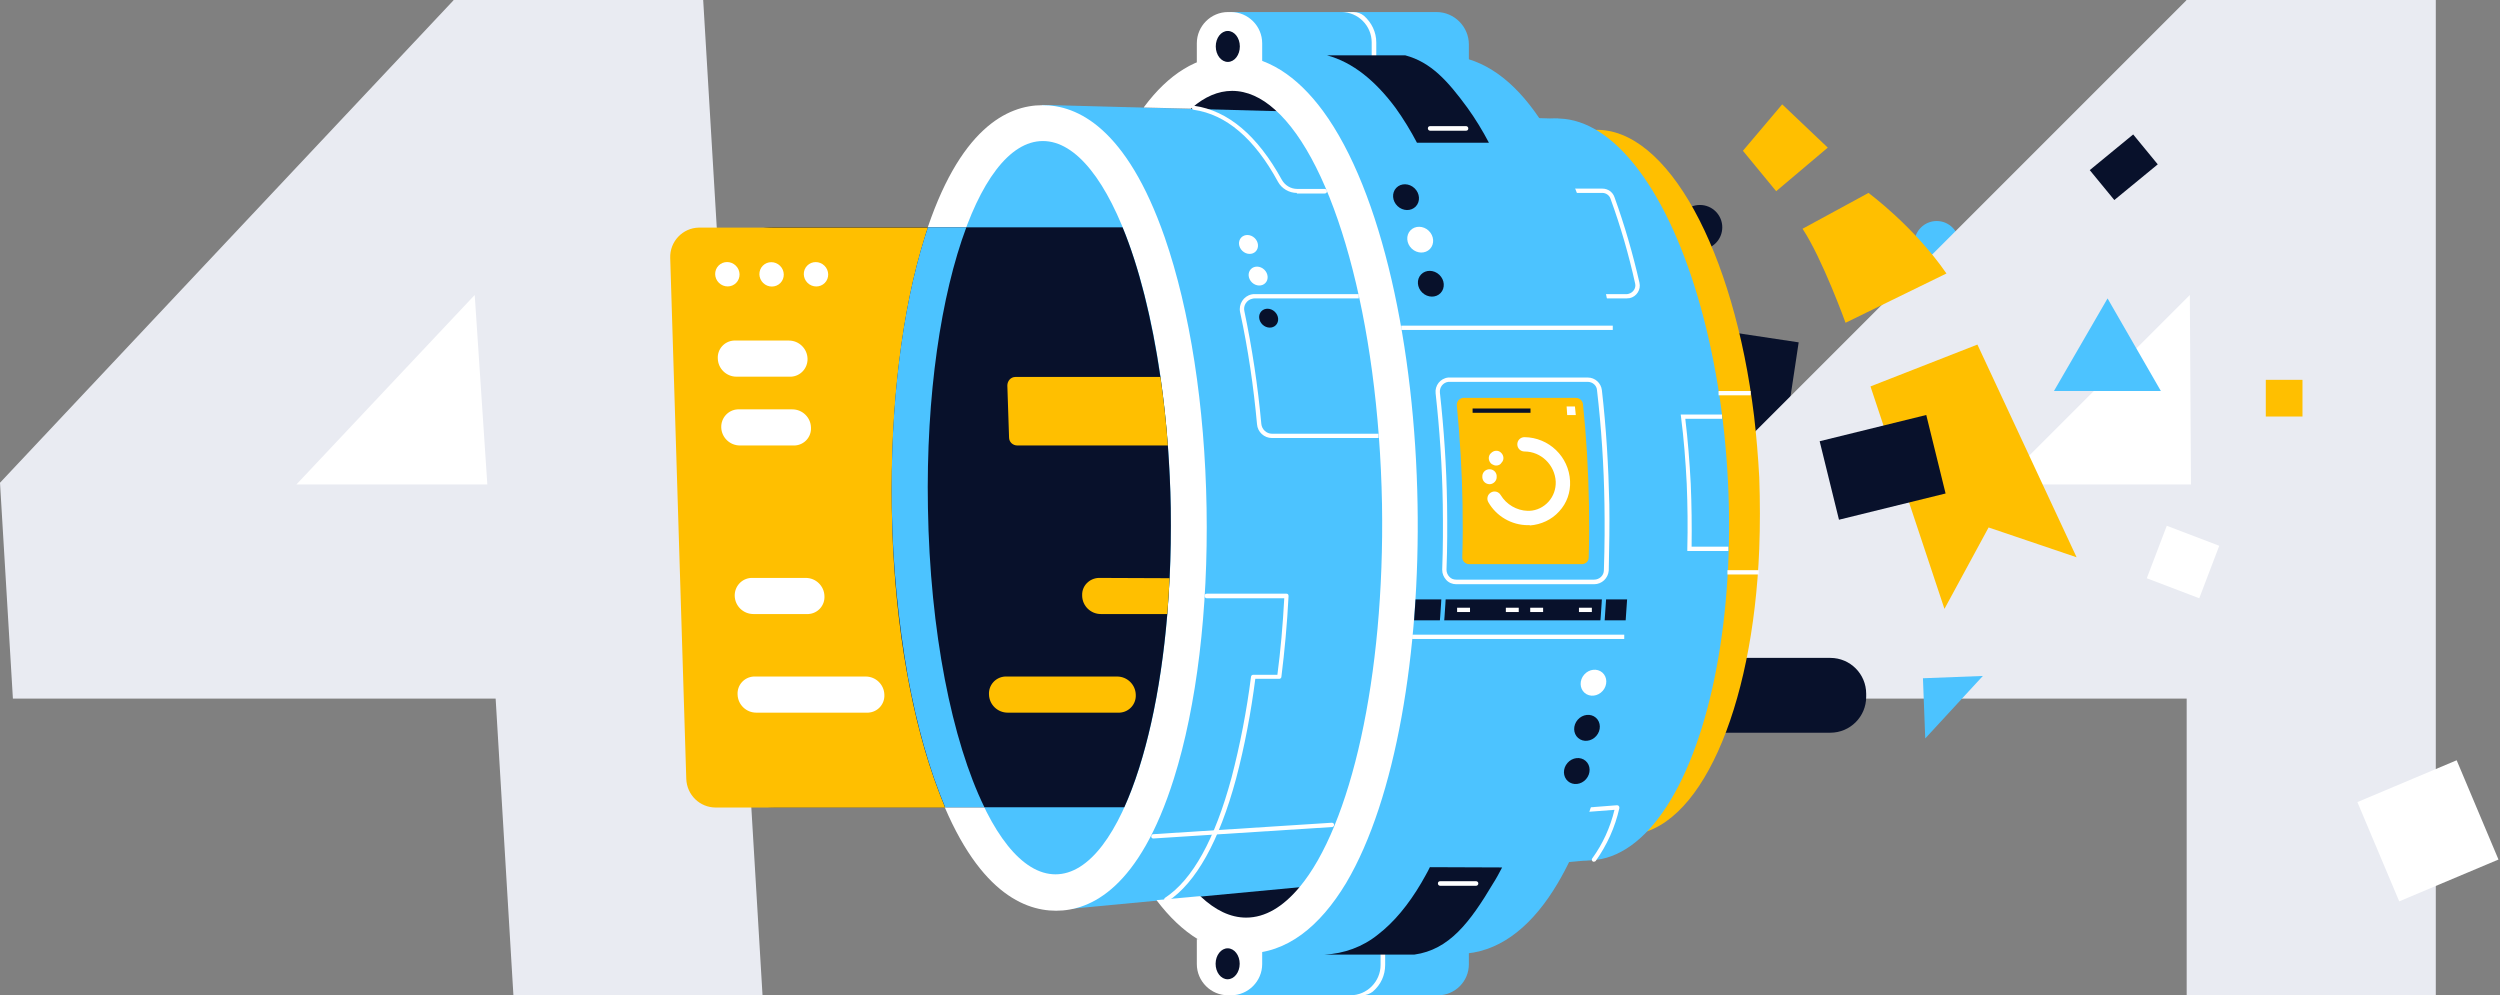 <?xml version="1.0" encoding="utf-8"?>
<!-- Generator: Adobe Illustrator 24.3.0, SVG Export Plug-In . SVG Version: 6.00 Build 0)  -->
<svg version="1.1" id="Layer_1" xmlns="http://www.w3.org/2000/svg" xmlns:xlink="http://www.w3.org/1999/xlink" x="0px" y="0px"
	 viewBox="0 0 872.1 347.2" style="enable-background: new 0 0 872.1 347.2;" xml:space="preserve">
<rect x="0" y="0" width="872.1" height="347.2" fill="#808080" stroke="none"/>
<style type="text/css">
  .st0 { fill: #08112b; }
  .st1 { fill: #4cc3ff; }
  .st2 { fill: #e9ebf2; }
  .st3 { fill: #fff; }
  .st4 { fill: #ffbf00; }
</style>
<g id="Layer_2_1_">
	<g id="Layer_3">
		<g>
			
				<rect x="587.7" y="128.8" transform="matrix(0.149 -0.989 0.989 0.149 380.438 725.088)" class="st0" width="47.9" height="25.2"/>
		</g>
		<g>
			<circle class="st1" cx="675.6" cy="84.9" r="7.8"/>
		</g>
		<g>
			<circle class="st0" cx="593" cy="79.3" r="7.8"/>
		</g>
		<g>
			<rect x="762.8" class="st2" width="86.9" height="347.2"/>
		</g>
		<g>
			<polygon class="st2" points="594.4,243.7 775.6,243.7 775.6,0 762.8,0 594.4,168.4 			"/>
		</g>
		<g>
			<polygon class="st3" points="764.3,169 697.8,169 763.9,102.9 			"/>
		</g>
		<g>
			<path class="st0" d="M585.2,229.5h53.3c6.9,0,12.5,5.6,12.5,12.5c0,0,0,0,0,0v1.1c0,6.9-5.6,12.5-12.5,12.5h-53.3l0,0V229.5
				L585.2,229.5z"/>
		</g>
		<g>
			<polygon class="st2" points="266,347.2 179.1,347.2 158.3,0 245.3,0 			"/>
		</g>
		<g>
			<polygon class="st2" points="4.5,243.7 185.7,243.7 171.1,0 158.3,0 0,168.4 			"/>
		</g>
		<g>
			<polygon class="st3" points="170,169 103.4,169 165.6,102.9 			"/>
		</g>
		<g>
			<path class="st1" d="M428.9,327.6h83.5l0,0v8.8c0,5.9-4.8,10.8-10.8,10.8h-72.7l0,0V327.6L428.9,327.6z"/>
		</g>
		<g>
			<path class="st1" d="M512.4,15.5v8.3h-83.5V4.2h72.2C507.3,4.2,512.4,9.3,512.4,15.5C512.4,15.5,512.4,15.5,512.4,15.5z"/>
		</g>
		<g>
			<path class="st4" d="M613.7,191.4c-2.2,56.2-20.9,99-45.8,99.9c-28.4,1-54.1-53.2-57.3-121.2s17.2-123.8,45.7-124.8
				c25.4-0.9,48.6,42.3,55.6,99.9c0.8,6.9,1.4,14,1.8,21.3C614,175.1,614,183.4,613.7,191.4z"/>
		</g>
		<g>
			<path class="st0" d="M418.2,312.3c0,0,4.1,9,16,9s20.2-13.1,20.2-13.1L418.2,312.3z"/>
		</g>
		<g>
			<path class="st0" d="M415.7,37.7c0,0,14.4-17.4,31.1,2.7L415.4,38L415.7,37.7z"/>
		</g>
		<g>
			
				<ellipse transform="matrix(0.999 -5.007000e-02 5.007000e-02 0.999 -7.857 27.678)" class="st1" cx="548.5" cy="170.7" rx="54.2" ry="129.5"/>
		</g>
		<g>
			<polygon class="st1" points="480,39.7 363.6,36.6 368.4,317.5 487.3,306.3 			"/>
		</g>
		<g>
			<polygon class="st1" points="543.6,41.4 503.8,40.3 515.4,303.7 556,299.9 			"/>
		</g>
		<g>
			<path class="st3" d="M567.4,104.1h-16.2v-1.5h16.2c0.2,0,0.5,0,0.7-0.1c1.6-0.4,2.7-2,2.3-3.6c-2.2-10-5.1-20-8.6-29.6
				c-0.4-1.2-1.6-2-2.8-2c0,0,0,0,0,0h-17.7v-1.5h17.7c0,0,0,0,0,0c1.9,0,3.6,1.2,4.2,3c3.5,9.7,6.4,19.7,8.7,29.8
				c0.6,2.4-1,4.9-3.4,5.4C568,104,567.7,104.1,567.4,104.1z"/>
		</g>
		<g>
			<path class="st3" d="M556,300.6c-0.2,0-0.3,0-0.4-0.1c-0.3-0.2-0.4-0.7-0.2-1c3.7-5.1,6.3-10.8,7.8-17l-24.8,1.9
				c-0.4,0-0.8-0.3-0.8-0.7c0-0.4,0.3-0.8,0.7-0.8l25.8-2c0.2,0,0.5,0.1,0.6,0.3c0.2,0.2,0.2,0.4,0.2,0.7
				c-1.5,6.7-4.3,12.9-8.3,18.5C556.5,300.5,556.2,300.6,556,300.6z"/>
		</g>
		<g>
			
				<ellipse transform="matrix(1 -1.954644e-02 1.954644e-02 1 -3.392 7.188)" class="st1" cx="366" cy="177.1" rx="48.6" ry="134.2"/>
		</g>
		<g>
			<path class="st3" d="M363.8,49.2c23.4,0,43.4,57.3,44.6,127.9S391.6,305,368.2,305s-43.4-57.2-44.5-127.9S340.4,49.2,363.8,49.2
				 M363.6,36.7c-12.1,0-29.1,8-41.1,46.1c-8,25.4-12,58.9-11.5,94.4s5.8,69,14.7,94.4c13.3,38.1,30.5,46.1,42.7,46.1
				s29.1-8,41.1-46.1c8-25.4,12-58.9,11.4-94.4s-5.8-69-14.6-94.4C393,44.6,375.8,36.6,363.6,36.7L363.6,36.7z"/>
		</g>
		<g>
			<path class="st1" d="M567.6,209.1c-0.2,2.4-0.3,4.9-0.5,7.3c-3,36.6-10.9,70.1-23.7,91.7c-8.4,14.2-19,23.2-31.6,24.5l0,0h-0.1
				c-1,0.1-2,0.2-3,0.2c-1,0-1.9-0.1-2.9-0.1l-70.9,0.1l44-49.9L489.3,176l-5.7-64.9L468.4,65l-20.1-33.8l-18.9-11.9h73.8
				c12.4,0,23.1,7.2,32,19.4c20.7,28.2,32.1,83,33,137.4C568.5,187.1,568.2,198.2,567.6,209.1z"/>
		</g>
		<g>
			<path class="st3" d="M461.5,38.7c-9-12.2-19.7-19.4-32-19.4c-11.9,0-22,6.7-30.4,18l-0.1,0.2l16.4,0.4l0.4-0.3
				c4.4-3.8,9.1-5.9,14-5.9c5.2,0,10.2,2.3,14.9,6.5c20.6,18.2,36.2,73,37.4,137.7c1,60.4-10.9,112.2-28.8,133.6
				c-5.7,6.8-11.9,10.6-18.6,10.6c-5.5,0-10.8-2.6-15.9-7.4l-0.1-0.1l-15.2,1.4l0,0.1c8.8,11.6,19.3,18.5,31.3,18.5
				c14,0,25.6-9.3,34.8-24.6c17.4-29.4,25.8-80.9,24.9-132.1C493.6,121.7,482.2,66.9,461.5,38.7z"/>
		</g>
		<g>
			<path class="st0" d="M408,201.7c-0.2,4.3-0.5,8.4-0.8,12.5c-2.3,27.6-7.7,51.2-15,67.4H270c-16.8,0-30.3-13.6-30.3-30.3
				c0,0,0,0,0,0V109.6c0-16.8,13.6-30.3,30.3-30.3h121.6c5.7,13.8,10.2,31.8,13.2,52.2c1.1,7.7,2,15.7,2.6,24c0.5,7,0.9,14.3,1,21.7
				C408.5,185.5,408.4,193.7,408,201.7z"/>
		</g>
		<g>
			<path class="st4" d="M325.8,271.5c1.3,3.7,2.6,7.1,3.9,10.2h-80c-5.6,0-10.1-4.4-10.3-10l-5.6-181.7c-0.2-5.7,4.3-10.5,10-10.6
				c0.1,0,0.2,0,0.3,0h79.6c-0.4,1.1-0.8,2.2-1.1,3.4c-8,25.4-12,58.9-11.5,94.4S316.9,246.1,325.8,271.5z"/>
		</g>
		<g>
			<path class="st1" d="M343.4,281.6h-13.7c-1.3-3.1-2.6-6.5-3.9-10.2c-2.6-7.5-4.7-15.1-6.5-22.8c-0.9-4.1-1.8-8.2-2.6-12.5
				c-3.4-19.5-5.3-39.2-5.6-59c-0.6-35.5,3.5-69,11.5-94.4c0.4-1.2,0.7-2.3,1.1-3.4h13.4c-8.8,23.5-14.1,58.6-13.4,97.8
				C324.4,220.3,332.1,258.5,343.4,281.6z"/>
		</g>
		<g>
			
				<ellipse transform="matrix(0.701 -0.714 0.714 0.701 7.559 209.582)" class="st3" cx="253.6" cy="95.8" rx="4.2" ry="4.3"/>
		</g>
		<g>
			<ellipse transform="matrix(0.701 -0.714 0.714 0.701 12.188 220.62)" class="st3" cx="269" cy="95.8" rx="4.2" ry="4.3"/>
		</g>
		<g>
			
				<ellipse transform="matrix(0.701 -0.714 0.714 0.701 16.817 231.658)" class="st3" cx="284.5" cy="95.8" rx="4.2" ry="4.3"/>
		</g>
		<g>
			<path class="st3" d="M302.5,248.6h-38.7c-3.5,0-6.4-2.8-6.5-6.3l0,0c-0.2-3.3,2.3-6.1,5.6-6.3c0.1,0,0.3,0,0.4,0H302
				c3.5,0,6.4,2.8,6.5,6.3l0,0c0.2,3.3-2.3,6.1-5.6,6.3C302.8,248.6,302.7,248.6,302.5,248.6z"/>
		</g>
		<g>
			<path class="st4" d="M390.2,248.6h-38.7c-3.5,0-6.4-2.8-6.5-6.3l0,0c-0.2-3.3,2.3-6.1,5.6-6.3c0.1,0,0.3,0,0.4,0h38.7
				c3.5,0,6.4,2.8,6.5,6.3l0,0c0.2,3.3-2.3,6.1-5.6,6.3C390.4,248.6,390.3,248.6,390.2,248.6z"/>
		</g>
		<g>
			<path class="st3" d="M281.6,214.2h-18.8c-3.5,0-6.4-2.8-6.5-6.3l0,0c-0.1-3.3,2.4-6.1,5.7-6.3c0.1,0,0.2,0,0.3,0h18.8
				c3.5,0,6.4,2.8,6.5,6.3l0,0c0.2,3.3-2.3,6.1-5.6,6.3C281.9,214.2,281.8,214.2,281.6,214.2z"/>
		</g>
		<g>
			<path class="st3" d="M276.9,155.4h-18.8c-3.5,0-6.4-2.8-6.5-6.3l0,0c-0.1-3.3,2.4-6.1,5.7-6.3c0.1,0,0.2,0,0.3,0h18.8
				c3.5,0,6.4,2.8,6.5,6.3l0,0c0.2,3.3-2.3,6.1-5.6,6.3C277.2,155.4,277.1,155.4,276.9,155.4z"/>
		</g>
		<g>
			<path class="st3" d="M275.7,131.4h-18.8c-3.5,0-6.4-2.8-6.5-6.3l0,0c-0.2-3.3,2.3-6.1,5.6-6.3c0.1,0,0.3,0,0.4,0h18.8
				c3.5,0,6.4,2.8,6.5,6.3l0,0c0.1,3.3-2.4,6.1-5.7,6.3C275.9,131.4,275.8,131.4,275.7,131.4z"/>
		</g>
		<g>
			<path class="st4" d="M408,201.7c-0.2,4.3-0.5,8.4-0.8,12.5H384c-3.5,0-6.4-2.8-6.5-6.3c0-0.1,0-0.2,0-0.3c-0.1-3.3,2.6-5.9,5.8-6
				c0.1,0,0.1,0,0.2,0L408,201.7z"/>
		</g>
		<g>
			<path class="st4" d="M407.4,155.4h-52.5c-1.6,0-2.9-1.2-2.9-2.8l-0.6-18.1c0-1.6,1.2-3,2.8-3c0,0,0.1,0,0.1,0h50.5
				C405.9,139.1,406.8,147.1,407.4,155.4z"/>
		</g>
		<g>
			<path class="st3" d="M428.4,4.2h1c6,0,10.9,4.9,10.9,10.9c0,0,0,0,0,0v8.7l0,0h-22.8l0,0v-8.7C417.5,9.1,422.4,4.2,428.4,4.2
				L428.4,4.2z"/>
		</g>
		<g>
			<path class="st3" d="M417.5,327.6h22.8l0,0v8.7c0,6-4.9,10.9-10.9,10.9l0,0h-1c-6,0-10.9-4.9-10.9-10.9l0,0L417.5,327.6
				L417.5,327.6z"/>
		</g>
		<g>
			
				<ellipse transform="matrix(5.759587e-03 -1 1 5.759587e-03 89.586 762.571)" class="st0" cx="428.3" cy="336.2" rx="5.4" ry="4.2"/>
		</g>
		<g>
			
				<ellipse transform="matrix(1 -5.759555e-03 5.759555e-03 1 -8.598831e-02 2.467)" class="st0" cx="428.3" cy="16.2" rx="4.2" ry="5.4"/>
		</g>
		<g>
			<path class="st3" d="M480.9,152.8h-37.2c-2.7,0-5-2.1-5.2-4.8c-1.2-13.1-3.1-26.2-5.9-39.1c-0.6-2.8,1.2-5.6,4-6.2
				c0.4-0.1,0.7-0.1,1.1-0.1H474v1.5h-36.3c-0.3,0-0.5,0-0.8,0.1c-2,0.4-3.3,2.4-2.8,4.4c2.7,12.9,4.7,26.1,5.9,39.3
				c0.2,1.9,1.8,3.4,3.7,3.4h37.2V152.8z"/>
		</g>
		<g>
			<path class="st3" d="M402.3,292.5c-0.4,0-0.7-0.3-0.7-0.7c0-0.4,0.3-0.8,0.7-0.8l62.3-4c0.4,0,0.8,0.3,0.8,0.7
				c0,0.4-0.3,0.8-0.7,0.8L402.3,292.5C402.4,292.5,402.4,292.5,402.3,292.5z"/>
		</g>
		<g>
			<path class="st3" d="M406.8,314.5c-0.2,0-0.5-0.1-0.6-0.3c-0.2-0.3-0.1-0.8,0.2-1c9.6-6.3,17.4-20.4,23.2-41.9
				c3-11.5,5.3-23.4,6.8-35.2c0-0.4,0.4-0.7,0.7-0.7h8.5c1.1-8.3,1.9-17.3,2.4-26.7h-27c-0.4,0-0.8-0.3-0.8-0.8s0.3-0.8,0.8-0.8
				h27.8c0.2,0,0.4,0.1,0.5,0.2s0.2,0.3,0.2,0.6c-0.5,9.9-1.4,19.4-2.5,28.2c0,0.4-0.4,0.7-0.7,0.7h-8.4
				c-1.5,11.7-3.7,23.4-6.7,34.8c-5.9,21.9-14,36.3-23.8,42.8C407.1,314.5,407,314.5,406.8,314.5z"/>
		</g>
		<g>
			<path class="st3" d="M556.1,203.8C556.1,203.8,556.1,203.8,556.1,203.8H508c-1.3,0-2.6-0.5-3.5-1.5s-1.4-2.2-1.4-3.5
				c0-0.1,0-0.1,0-0.2c0.3-7.6,0.3-15.2,0.2-22.6c-0.2-13.1-1.1-26.1-2.5-38.8c-0.3-2.7,1.6-5.2,4.4-5.5c0.2,0,0.4,0,0.6,0h48.1
				c0,0,0,0,0,0c2.5,0,4.6,1.9,4.9,4.4c1.5,13,2.3,26.4,2.6,39.9c0.1,6.7,0,14.1-0.2,23C561,201.7,558.8,203.8,556.1,203.8z
				 M553.8,133.2C553.8,133.2,553.8,133.2,553.8,133.2h-48.1c-0.1,0-0.3,0-0.4,0c-1.9,0.2-3.2,1.9-3,3.8c1.4,12.7,2.3,25.8,2.5,39
				c0.1,7.4,0.1,15-0.2,22.7l0,0.1c0,0.9,0.4,1.8,1,2.4c0.6,0.7,1.5,1,2.4,1h48.1c0,0,0,0,0,0c1.8,0,3.4-1.4,3.4-3.3
				c0.3-8.9,0.3-16.2,0.2-23c-0.2-13.5-1.1-26.9-2.6-39.8C557,134.5,555.6,133.2,553.8,133.2z"/>
		</g>
		<g>
			<path class="st4" d="M512.5,196.8c-1.3,0-2.4-1.1-2.4-2.3c0,0,0,0,0-0.1c0.2-6.1,0.2-12.3,0.1-18.4c-0.2-11.6-0.9-23.2-2-34.6
				c-0.1-1.3,0.8-2.4,2.1-2.6c0.1,0,0.2,0,0.3,0h39.2c1.2,0,2.2,0.9,2.4,2.1c1.2,11.5,1.9,23.4,2.1,35.3c0.1,6.1,0.1,12.2-0.1,18.3
				c0,1.3-1.1,2.3-2.4,2.3L512.5,196.8z"/>
		</g>
		<g>
			<rect x="488.8" y="113.6" class="st3" width="73.8" height="1.5"/>
		</g>
		<g>
			<rect x="492.6" y="221.4" class="st3" width="74" height="1.5"/>
		</g>
		<g>
			<path class="st3" d="M602.9,192.2h-14.3l0-0.8c0.2-7.5,0.1-15.1-0.2-22.6c-0.4-7.9-1-15.7-2-23.4l-0.1-0.8h14.4v1.5h-12.8
				c0.9,7.5,1.5,15.1,1.9,22.7c0.3,7.2,0.4,14.6,0.3,21.9h12.8V192.2z"/>
		</g>
		<g>
			<rect x="599.5" y="136.4" class="st3" width="11.2" height="1.5"/>
		</g>
		<g>
			<rect x="602.6" y="198.9" class="st3" width="10.9" height="1.5"/>
		</g>
		<g>
			
				<ellipse transform="matrix(0.689 -0.725 0.725 0.689 102.572 376.917)" class="st0" cx="490.5" cy="68.9" rx="4.3" ry="4.7"/>
		</g>
		<g>
			<ellipse transform="matrix(0.689 -0.725 0.725 0.689 83.405 392.547)" class="st0" cx="499.1" cy="99.1" rx="4.3" ry="4.7"/>
		</g>
		<g>
			<ellipse transform="matrix(0.689 -0.725 0.725 0.689 93.412 385.101)" class="st3" cx="495.4" cy="83.7" rx="4.3" ry="4.7"/>
		</g>
		<g>
			
				<ellipse transform="matrix(0.658 -0.753 0.753 0.658 -14.264 506.248)" class="st0" cx="550" cy="268.8" rx="4.7" ry="4.3"/>
		</g>
		<g>
			
				<ellipse transform="matrix(0.658 -0.753 0.753 0.658 10.937 500.069)" class="st3" cx="555.8" cy="238" rx="4.7" ry="4.3"/>
		</g>
		<g>
			
				<ellipse transform="matrix(0.658 -0.753 0.753 0.658 -1.628 503.754)" class="st0" cx="553.5" cy="253.7" rx="4.7" ry="4.3"/>
		</g>
		<g>
			<ellipse transform="matrix(0.689 -0.725 0.725 0.689 73.552 342.174)" class="st3" cx="435.5" cy="85.4" rx="3.1" ry="3.5"/>
		</g>
		<g>
			
				<ellipse transform="matrix(0.689 -0.725 0.725 0.689 57.127 355.258)" class="st0" cx="442.5" cy="111.1" rx="3.1" ry="3.5"/>
		</g>
		<g>
			<ellipse transform="matrix(0.689 -0.725 0.725 0.689 66.596 348.088)" class="st3" cx="438.9" cy="96.4" rx="3.1" ry="3.5"/>
		</g>
		<g>
			<path class="st3" d="M533,183.2C533,183.2,533,183.2,533,183.2c-5.7,0-11-3.1-13.8-8c-0.7-1.2-0.3-2.7,0.9-3.4
				c1.2-0.7,2.7-0.3,3.4,0.9c2,3.3,5.6,5.4,9.4,5.5c0.2,0,0.4,0,0.6,0c2.6-0.1,5-1.3,6.7-3.2c1.7-1.9,2.6-4.4,2.5-7
				c-0.3-5.8-5.1-10.5-10.9-10.5c-1.4,0-2.5-1.1-2.5-2.5c0-1.4,1.1-2.5,2.5-2.5c8.5,0.1,15.5,6.8,15.9,15.3
				c0.2,3.9-1.1,7.7-3.8,10.6c-2.6,2.9-6.3,4.6-10.2,4.9C533.6,183.1,533.3,183.2,533,183.2z"/>
		</g>
		<g>
			<path class="st3" d="M521.9,162.4c-0.5,0-1-0.2-1.5-0.5c-1.1-0.8-1.4-2.4-0.6-3.5c0.1-0.1,0.2-0.2,0.3-0.3c0.9-1,2.5-1.2,3.5-0.2
				c1,0.9,1.2,2.5,0.2,3.5C523.4,162.1,522.7,162.4,521.9,162.4z"/>
		</g>
		<g>
			<path class="st3" d="M519.6,168.9c-1.3,0-2.4-1-2.5-2.3c0-0.2,0-0.4,0-0.6c0.1-1.4,1.3-2.4,2.7-2.3c1.4,0.1,2.4,1.3,2.3,2.6
				c0.1,1.3-1,2.5-2.3,2.6C519.7,168.9,519.7,168.9,519.6,168.9z"/>
		</g>
		<g>
			<rect x="513.7" y="142.5" class="st0" width="20.2" height="1.5"/>
		</g>
		<g>
			<polygon class="st3" points="549.7,144.8 546.7,144.8 546.5,141.8 549.4,141.8 			"/>
		</g>
		<g>
			<path class="st3" d="M452.4,67.3c-2.7,0-5.3-1.5-6.6-3.9c-8.2-15.1-18.1-23.5-29.4-25.1c-0.4-0.1-0.7-0.4-0.6-0.8
				c0.1-0.4,0.4-0.7,0.8-0.6c11.8,1.7,22.1,10.4,30.6,25.9c1.1,1.9,3.1,3.1,5.3,3.1c0,0,0,0,0,0h9.6c0.4,0,0.8,0.3,0.8,0.8
				s-0.3,0.8-0.8,0.8H452.4C452.4,67.3,452.4,67.3,452.4,67.3z"/>
		</g>
		<g>
			<polygon class="st4" points="724.4,194.4 693.7,184 678.3,212.4 652.5,134.8 689.8,120.2 			"/>
		</g>
		<g>
			<polygon class="st1" points="671.6,257.6 691.7,235.8 670.8,236.6 			"/>
		</g>
		<g>
			<polygon class="st1" points="735.2,104.1 716.5,136.4 753.8,136.4 			"/>
		</g>
		<g>
			<rect x="790.4" y="132.5" class="st4" width="12.8" height="12.8"/>
		</g>
		<g>
			
				<rect x="637.6" y="148.9" transform="matrix(0.971 -0.239 0.239 0.971 -19.928 161.723)" class="st0" width="38.3" height="28.2"/>
		</g>
		<g>
			
				<rect x="752" y="186" transform="matrix(0.356 -0.934 0.934 0.356 307.446 837.872)" class="st3" width="19.6" height="19.6"/>
		</g>
		<g>
			
				<rect x="828.7" y="270.9" transform="matrix(0.921 -0.388 0.388 0.921 -45.989 351.837)" class="st3" width="37.6" height="37.6"/>
		</g>
		<g>
			
				<rect x="730.8" y="51.8" transform="matrix(0.773 -0.635 0.635 0.773 131.185 483.361)" class="st0" width="19.6" height="13.5"/>
		</g>
		<g>
			<path class="st4" d="M628.8,79.8l23-12.5c0,0,15.8,11.6,27.2,28.1l-35.2,17.2C643.8,112.6,635.7,90.2,628.8,79.8z"/>
		</g>
		<g>
			<polygon class="st4" points="608,52.6 621.7,36.4 637.6,51.5 619.6,66.7 			"/>
		</g>
		<g>
			<path class="st0" d="M567.6,209.1c-0.2,2.4-0.3,4.9-0.5,7.3h-73.8l0.5-7.3H567.6z"/>
		</g>
		<g>
			<path class="st1" d="M559.6,218.9l-1.5-0.1c0.4-4.1,0.9-13.2,0.9-13.2l1.5,0.1C560.5,205.7,559.9,214.9,559.6,218.9z"/>
		</g>
		<g>
			<path class="st1" d="M503.6,218.9l-1.5-0.1c0.4-4.1,0.9-13.2,0.9-13.2l1.5,0.1C504.5,205.7,504,214.9,503.6,218.9z"/>
		</g>
		<g>
			<rect x="508.3" y="212" class="st3" width="4.5" height="1.5"/>
		</g>
		<g>
			<rect x="525.3" y="212" class="st3" width="4.5" height="1.5"/>
		</g>
		<g>
			<rect x="533.8" y="212" class="st3" width="4.5" height="1.5"/>
		</g>
		<g>
			<rect x="550.8" y="212" class="st3" width="4.5" height="1.5"/>
		</g>
		<g>
			<path class="st3" d="M480.1,14.8V23h-1.6v-8.2c0-5.8-4.7-10.6-10.6-10.6h4.2c1.4,0,2.7,0.5,3.7,1.3
				C478.5,7.9,480.1,11.2,480.1,14.8z"/>
		</g>
		<g>
			<path class="st3" d="M483.2,336.6v-8.2h-1.6v8.2c0,5.8-4.7,10.6-10.6,10.6h4.2c1.3,0,2.7-0.5,3.7-1.3
				C481.7,343.5,483.2,340.2,483.2,336.6z"/>
		</g>
		<g>
			<path class="st0" d="M519.4,49.8h-25.1c-2.2-4.2-4.7-8.3-7.5-12.2c-7-9.4-14.9-15.9-23.9-18.3h27.3c9,2.4,14.8,8.9,21.7,18.3
				C514.7,41.5,517.2,45.6,519.4,49.8z"/>
		</g>
		<g>
			<path class="st0" d="M524,302.6c-1,1.9-2,3.8-3.1,5.5c-8.2,13.8-15.4,23.2-27.5,24.9H462c6.8-0.3,13.4-2.7,18.7-7
				c5.6-4.3,10.7-10.5,15.1-18c1-1.8,2.1-3.6,3-5.5L524,302.6z"/>
		</g>
		<g>
			<path class="st3" d="M514.9,309h-12.5c-0.4,0-0.8-0.3-0.8-0.8s0.3-0.8,0.8-0.8h12.5c0.4,0,0.8,0.3,0.8,0.8S515.3,309,514.9,309z"
				/>
		</g>
		<g>
			<path class="st3" d="M511.4,45.6h-12.5c-0.4,0-0.8-0.3-0.8-0.8s0.3-0.8,0.8-0.8h12.5c0.4,0,0.8,0.3,0.8,0.8
				S511.9,45.6,511.4,45.6z"/>
		</g>
	</g>
</g>
</svg>

